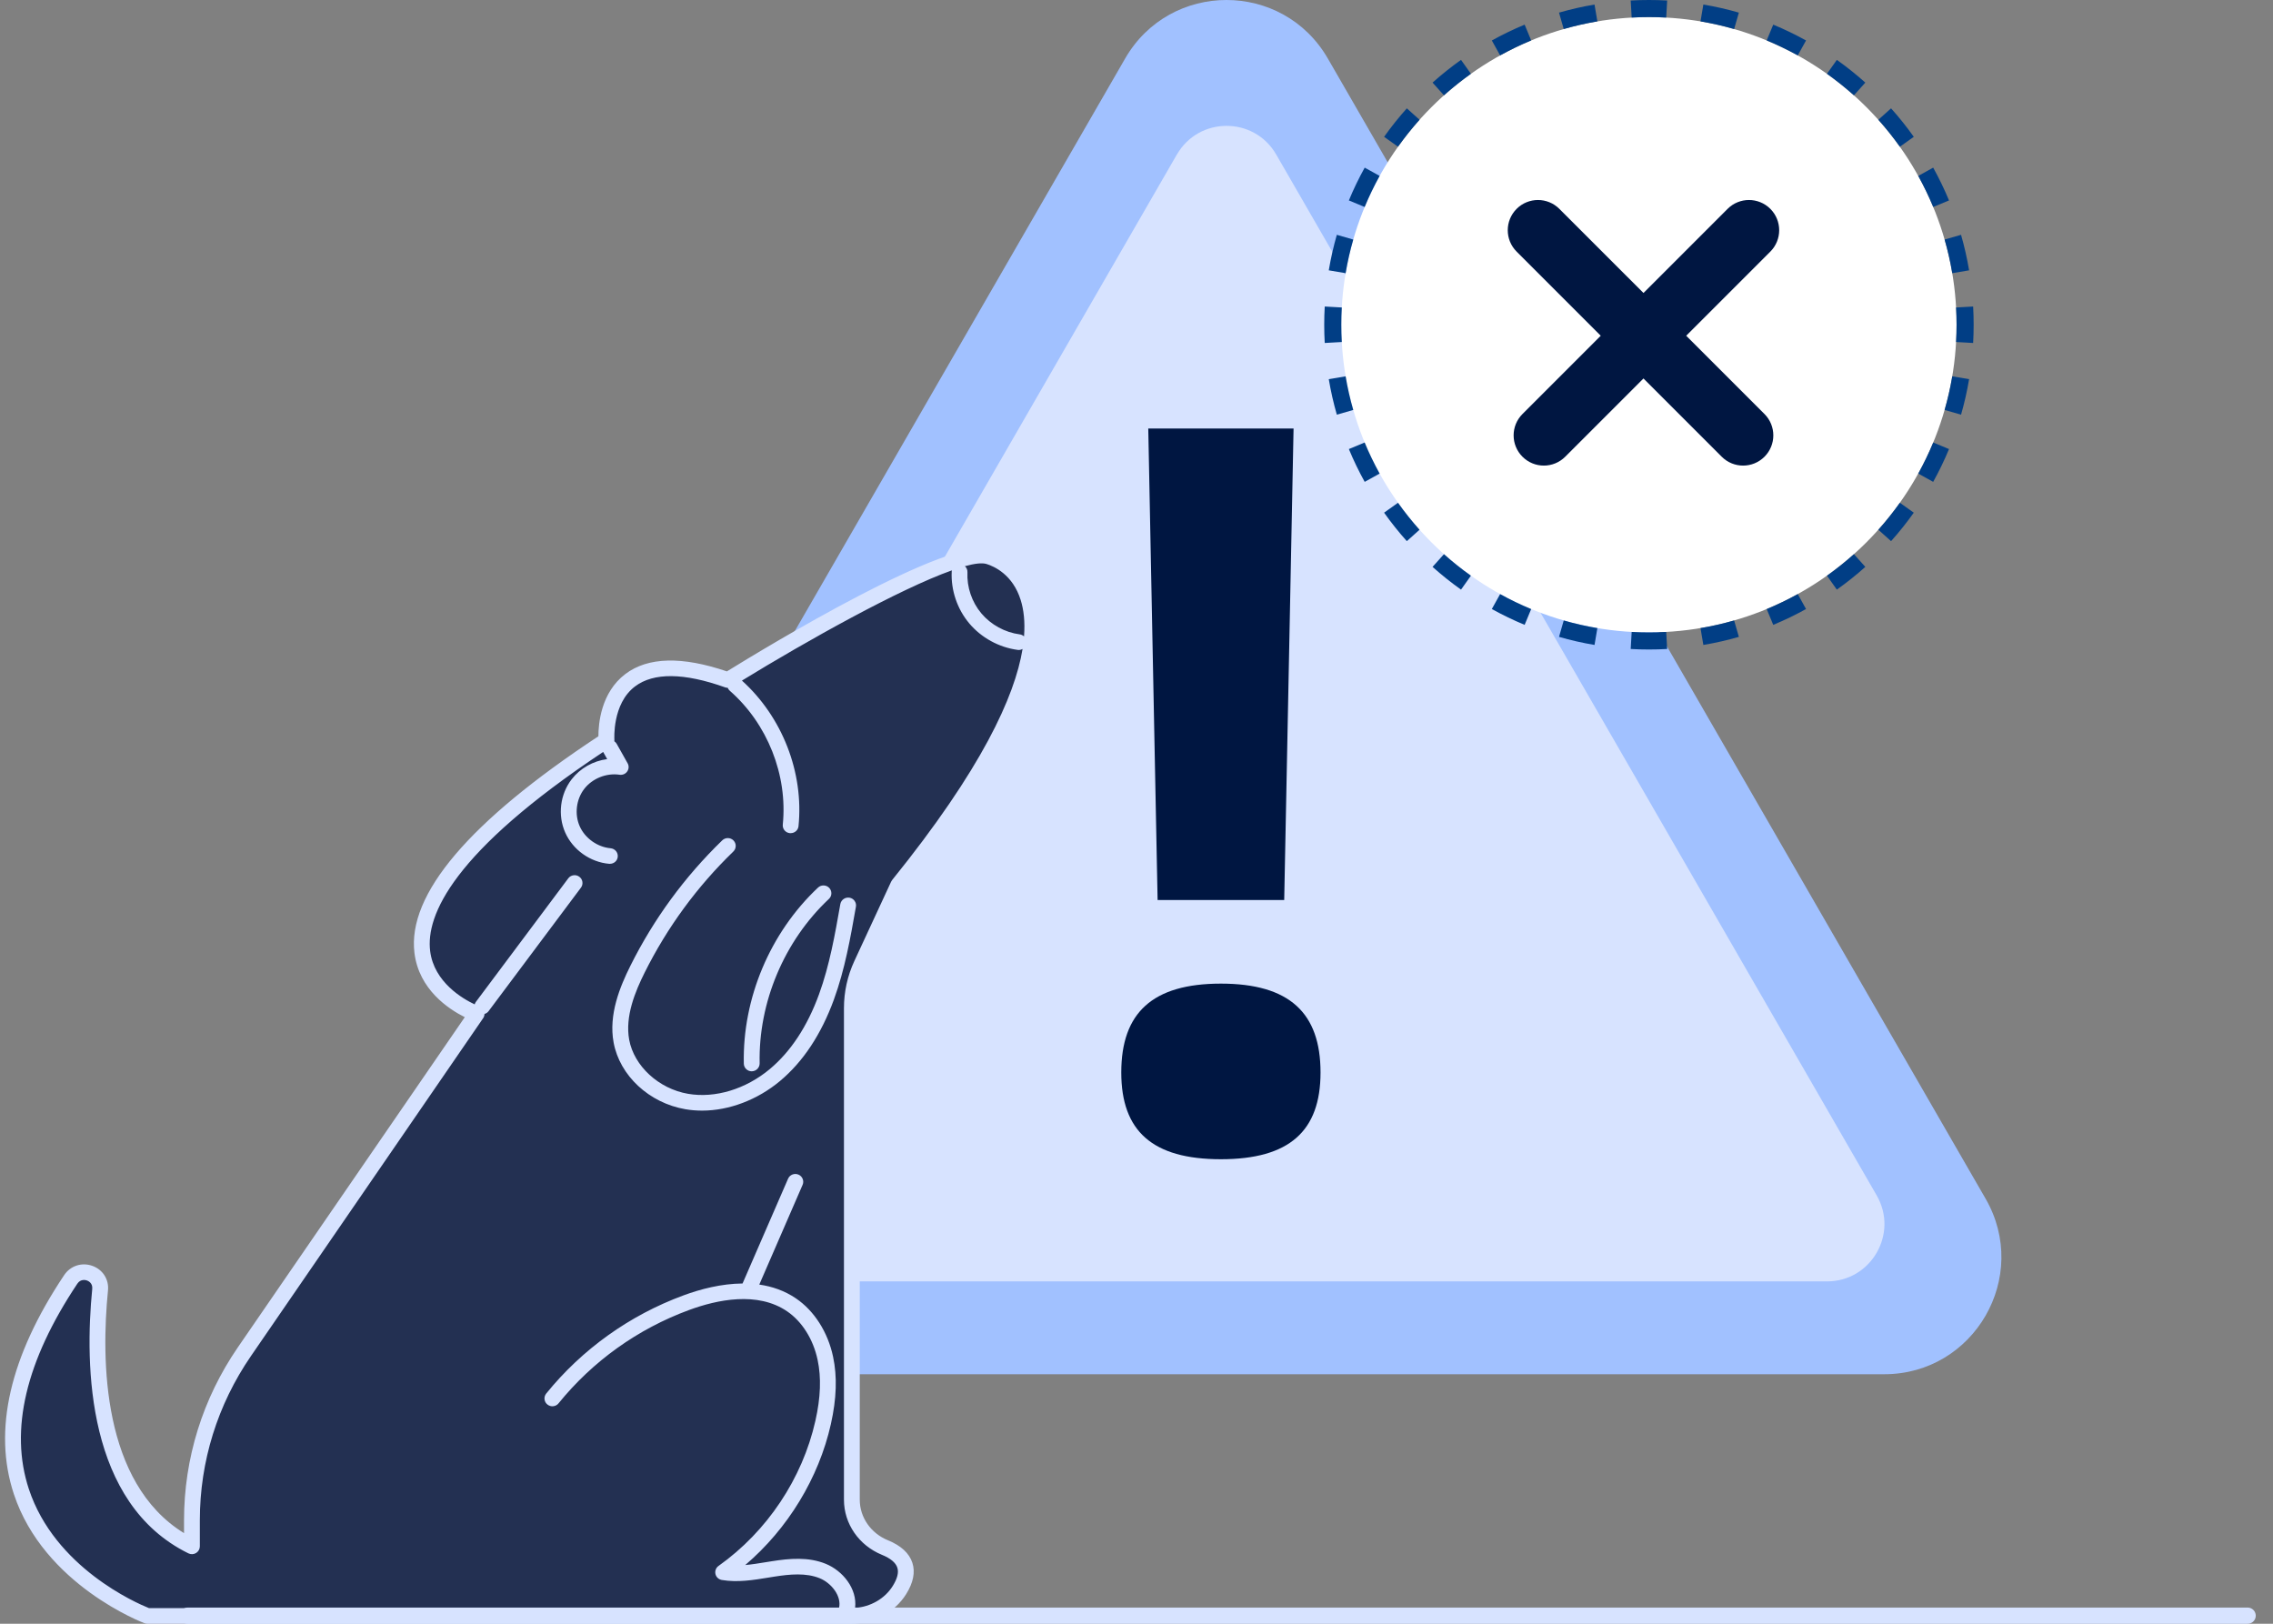 <svg width="112" height="80" viewBox="0 0 112 80" fill="none" xmlns="http://www.w3.org/2000/svg">
<rect x="0" y="0" width="112" height="80" fill="#808080" stroke="none"/>
<path d="M55.439 2.885L23.03 59.057C20.812 62.901 23.587 67.707 28.025 67.707H92.843C97.281 67.707 100.056 62.901 97.838 59.057L65.429 2.885C63.209 -0.962 57.657 -0.962 55.439 2.885Z" fill="#A1C1FF"/>
<path d="M57.989 7.613L28.401 58.898C27.314 60.781 28.672 63.133 30.847 63.133H90.026C92.199 63.133 93.559 60.78 92.473 58.898L62.884 7.613C61.798 5.73 59.079 5.73 57.991 7.613H57.989Z" fill="#D7E3FF"/>
<path d="M57.04 44.342L56.58 21.114H63.739L63.278 44.342H57.04ZM60.159 57.114C56.784 57.114 55.25 55.724 55.25 52.84C55.25 49.904 56.784 48.462 60.159 48.462C63.534 48.462 65.068 49.904 65.068 52.84C65.068 55.724 63.534 57.114 60.159 57.114Z" fill="#001641"/>
<path d="M96.408 16C96.408 24.372 89.621 31.158 81.25 31.158C72.879 31.158 66.092 24.372 66.092 16C66.092 7.629 72.879 0.842 81.25 0.842C89.621 0.842 96.408 7.629 96.408 16Z" fill="white"/>
<path fill-rule="evenodd" clip-rule="evenodd" d="M97.225 16.898L96.384 16.851C96.4 16.57 96.408 16.286 96.408 16C96.408 15.714 96.4 15.431 96.384 15.149L97.225 15.102C97.242 15.399 97.25 15.699 97.25 16C97.25 16.301 97.242 16.601 97.225 16.898ZM97.026 13.319L96.196 13.459C96.101 12.895 95.975 12.342 95.819 11.802L96.629 11.569C96.793 12.14 96.926 12.723 97.026 13.319ZM96.036 9.875L95.258 10.198C95.04 9.672 94.793 9.161 94.52 8.667L95.256 8.259C95.545 8.781 95.806 9.32 96.036 9.875ZM94.3 6.741L93.614 7.229C93.285 6.766 92.93 6.322 92.553 5.9L93.18 5.338C93.579 5.784 93.953 6.252 94.3 6.741ZM91.912 4.07L91.35 4.697C90.928 4.32 90.484 3.965 90.022 3.636L90.509 2.95C90.998 3.297 91.466 3.671 91.912 4.07ZM88.991 1.994L88.583 2.73C88.089 2.457 87.578 2.21 87.052 1.992L87.375 1.214C87.93 1.444 88.469 1.705 88.991 1.994ZM85.681 0.622L85.448 1.431C84.908 1.275 84.355 1.149 83.791 1.054L83.931 0.224C84.526 0.324 85.11 0.457 85.681 0.622ZM82.148 0.025L82.101 0.866C81.82 0.85 81.536 0.842 81.25 0.842C80.964 0.842 80.68 0.85 80.399 0.866L80.352 0.025C80.65 0.008 80.949 0 81.25 0C81.551 0 81.85 0.008 82.148 0.025ZM78.569 0.224L78.709 1.054C78.145 1.149 77.592 1.275 77.052 1.431L76.819 0.622C77.39 0.457 77.974 0.324 78.569 0.224ZM75.125 1.214L75.448 1.992C74.922 2.21 74.411 2.457 73.917 2.73L73.509 1.994C74.031 1.705 74.57 1.444 75.125 1.214ZM71.991 2.95L72.478 3.636C72.016 3.965 71.572 4.32 71.15 4.697L70.588 4.07C71.034 3.671 71.502 3.297 71.991 2.95ZM69.32 5.338L69.947 5.9C69.57 6.322 69.215 6.766 68.886 7.229L68.2 6.741C68.547 6.252 68.921 5.784 69.32 5.338ZM67.244 8.259L67.98 8.667C67.707 9.161 67.46 9.672 67.242 10.198L66.464 9.875C66.694 9.32 66.955 8.781 67.244 8.259ZM65.871 11.569L66.681 11.802C66.525 12.342 66.399 12.895 66.304 13.459L65.474 13.319C65.574 12.723 65.707 12.14 65.871 11.569ZM65.275 15.102C65.258 15.399 65.25 15.699 65.25 16C65.25 16.301 65.258 16.601 65.275 16.898L66.116 16.851C66.1 16.57 66.092 16.286 66.092 16C66.092 15.714 66.1 15.431 66.116 15.149L65.275 15.102ZM65.474 18.681L66.304 18.541C66.399 19.105 66.525 19.658 66.681 20.198L65.871 20.431C65.707 19.86 65.574 19.276 65.474 18.681ZM66.464 22.125L67.242 21.802C67.46 22.328 67.707 22.839 67.98 23.333L67.244 23.741C66.955 23.219 66.694 22.68 66.464 22.125ZM68.2 25.259L68.886 24.771C69.215 25.234 69.57 25.678 69.947 26.1L69.32 26.662C68.921 26.216 68.547 25.748 68.2 25.259ZM70.588 27.93L71.15 27.303C71.572 27.68 72.016 28.035 72.478 28.364L71.991 29.05C71.502 28.703 71.034 28.329 70.588 27.93ZM73.509 30.006L73.917 29.27C74.411 29.543 74.922 29.79 75.448 30.008L75.125 30.786C74.57 30.556 74.031 30.295 73.509 30.006ZM76.819 31.378L77.052 30.569C77.592 30.725 78.145 30.851 78.709 30.946L78.569 31.776C77.974 31.676 77.39 31.543 76.819 31.378ZM80.352 31.975L80.399 31.134C80.68 31.15 80.964 31.158 81.25 31.158C81.536 31.158 81.82 31.15 82.101 31.134L82.148 31.975C81.85 31.992 81.551 32 81.25 32C80.949 32 80.65 31.992 80.352 31.975ZM83.931 31.776L83.791 30.946C84.355 30.851 84.908 30.725 85.448 30.569L85.681 31.378C85.11 31.543 84.526 31.676 83.931 31.776ZM87.375 30.786L87.052 30.008C87.578 29.79 88.089 29.543 88.583 29.27L88.991 30.006C88.469 30.295 87.93 30.556 87.375 30.786ZM90.509 29.05L90.022 28.364C90.484 28.035 90.928 27.68 91.35 27.303L91.912 27.93C91.466 28.329 90.998 28.703 90.509 29.05ZM93.18 26.662L92.553 26.1C92.93 25.678 93.285 25.234 93.614 24.771L94.3 25.259C93.953 25.748 93.579 26.216 93.18 26.662ZM95.256 23.741L94.52 23.333C94.793 22.839 95.04 22.328 95.258 21.802L96.036 22.125C95.806 22.68 95.545 23.219 95.256 23.741ZM96.629 20.431L95.819 20.198C95.975 19.658 96.101 19.105 96.196 18.541L97.026 18.681C96.926 19.276 96.793 19.86 96.629 20.431Z" fill="#013E85"/>
<path fill-rule="evenodd" clip-rule="evenodd" d="M75.019 20.398C74.437 20.979 74.437 21.922 75.019 22.503C75.6 23.085 76.543 23.085 77.124 22.503L80.981 18.647L84.837 22.503C85.418 23.085 86.361 23.085 86.943 22.503C87.524 21.922 87.524 20.979 86.943 20.398L83.086 16.541L87.232 12.396C87.813 11.814 87.813 10.872 87.232 10.29C86.65 9.709 85.707 9.709 85.126 10.29L80.981 14.435L76.835 10.29C76.254 9.709 75.311 9.709 74.73 10.29C74.148 10.872 74.148 11.814 74.73 12.396L78.875 16.541L75.019 20.398Z" fill="#001641"/>
<path d="M41.945 79.617H7.263C7.263 79.617 -4.652 75.23 3.485 63.036C3.941 62.354 5.015 62.724 4.933 63.537C4.547 67.415 4.705 73.857 9.458 76.188V74.901C9.458 71.938 10.358 69.044 12.041 66.596L23.485 49.947C23.485 49.947 14.264 46.698 29.882 36.476C29.882 36.476 29.444 31.221 35.864 33.503C35.864 33.503 46.665 26.784 48.724 27.418C50.784 28.052 53.806 31.779 44.262 43.592L42.45 47.501C42.134 48.181 41.971 48.921 41.971 49.668V73.886C41.971 74.93 42.627 75.843 43.602 76.242C44.397 76.567 45.041 77.184 44.317 78.34C43.812 79.145 42.902 79.613 41.943 79.613L41.945 79.617Z" fill="#233052"/>
<path d="M43.754 75.889C42.91 75.544 42.364 74.758 42.364 73.889V49.672C42.364 48.974 42.514 48.298 42.807 47.664L44.597 43.798C51.121 35.713 51.702 31.475 51.039 29.34C50.54 27.732 49.336 27.204 48.841 27.052C46.768 26.416 37.809 31.848 35.817 33.079C33.606 32.326 31.922 32.368 30.813 33.209C29.605 34.123 29.485 35.674 29.486 36.275C23.117 40.475 20.065 44.066 20.422 46.952C20.644 48.753 22.098 49.714 22.902 50.115L11.72 66.382C9.986 68.906 9.068 71.853 9.068 74.904V75.536C5.03 73.051 4.98 67.01 5.321 63.577C5.375 63.034 5.062 62.546 4.543 62.365C4.021 62.182 3.466 62.367 3.16 62.826C0.479 66.84 -0.355 70.468 0.681 73.606C2.166 78.104 7.078 79.96 7.127 79.977C7.17 79.992 7.217 80 7.262 80H41.943C43.048 80 44.085 79.441 44.648 78.544C45.003 77.979 45.106 77.457 44.956 76.997C44.802 76.525 44.397 76.151 43.752 75.887L43.754 75.889ZM42.134 79.22C42.249 78.27 41.52 77.386 40.687 77.047C39.835 76.7 38.908 76.781 38.033 76.92L37.731 76.968C37.398 77.022 37.058 77.078 36.721 77.108C38.818 75.323 40.344 72.822 40.94 70.167C41.222 68.911 41.258 67.825 41.049 66.844C40.792 65.632 40.125 64.585 39.219 63.97C38.658 63.589 38.042 63.38 37.413 63.29L39.547 58.377C39.588 58.283 39.59 58.179 39.551 58.083C39.512 57.986 39.438 57.911 39.342 57.871C39.145 57.788 38.915 57.879 38.832 58.073L36.589 63.236C35.546 63.244 34.514 63.513 33.672 63.824C31.022 64.802 28.684 66.474 26.914 68.659C26.85 68.74 26.819 68.84 26.831 68.942C26.842 69.044 26.893 69.137 26.975 69.2C27.057 69.266 27.158 69.295 27.261 69.283C27.364 69.272 27.458 69.222 27.522 69.141C29.204 67.064 31.425 65.475 33.945 64.546C35.348 64.028 37.325 63.617 38.779 64.604C39.521 65.109 40.071 65.981 40.287 67C40.472 67.871 40.437 68.854 40.178 70C39.539 72.845 37.799 75.454 35.406 77.151C35.278 77.241 35.219 77.399 35.254 77.552C35.289 77.704 35.412 77.817 35.568 77.844C36.347 77.975 37.115 77.848 37.857 77.727L38.155 77.679C38.919 77.559 39.718 77.484 40.39 77.758C40.965 77.993 41.483 78.638 41.341 79.229H7.338C6.728 78.985 2.702 77.237 1.422 73.365C0.463 70.462 1.266 67.058 3.811 63.246C3.976 62.995 4.234 63.07 4.284 63.088C4.333 63.105 4.574 63.205 4.545 63.498C4.167 67.312 4.278 74.076 9.284 76.532C9.405 76.592 9.547 76.586 9.662 76.515C9.775 76.446 9.847 76.32 9.847 76.188V74.901C9.847 72.003 10.718 69.208 12.365 66.811L23.808 50.163C23.851 50.102 23.871 50.03 23.873 49.957C23.953 49.934 24.025 49.886 24.075 49.818L28.625 43.735C28.688 43.652 28.713 43.55 28.697 43.447C28.682 43.345 28.627 43.255 28.543 43.195C28.46 43.133 28.356 43.108 28.255 43.124C28.152 43.139 28.06 43.193 28 43.276L23.45 49.36C23.421 49.398 23.401 49.441 23.39 49.485C22.823 49.219 21.386 48.402 21.195 46.855C20.979 45.099 22.3 41.978 29.72 37.048L29.919 37.4C29.227 37.491 28.59 37.849 28.167 38.396C27.596 39.136 27.472 40.165 27.85 41.018C28.228 41.872 29.079 42.477 30.015 42.559H30.052C30.254 42.559 30.422 42.411 30.439 42.211C30.459 41.999 30.301 41.812 30.087 41.793C29.438 41.735 28.826 41.3 28.565 40.71C28.302 40.121 28.391 39.379 28.789 38.867C29.184 38.354 29.882 38.073 30.531 38.171C30.679 38.192 30.823 38.129 30.905 38.009C30.991 37.888 30.998 37.732 30.924 37.603L30.385 36.645C30.355 36.593 30.315 36.553 30.27 36.52C30.272 36.495 30.276 36.472 30.274 36.447C30.274 36.429 30.153 34.678 31.291 33.819C32.207 33.128 33.701 33.143 35.735 33.867C35.774 33.881 35.815 33.887 35.856 33.887C35.878 33.941 35.911 33.991 35.958 34.031C37.816 35.657 38.818 38.184 38.571 40.627C38.561 40.729 38.59 40.83 38.656 40.91C38.722 40.989 38.816 41.039 38.921 41.049H38.958C39.159 41.049 39.327 40.901 39.346 40.704C39.613 38.057 38.545 35.322 36.558 33.532C39.742 31.579 44.326 29.017 46.902 28.101C46.898 28.121 46.895 28.138 46.895 28.157C46.85 29.076 47.165 30.007 47.76 30.714C48.354 31.421 49.223 31.897 50.147 32.02C50.164 32.022 50.182 32.024 50.197 32.024C50.266 32.024 50.33 32.004 50.386 31.974C50.004 34.312 48.37 37.899 43.962 43.355C43.943 43.378 43.927 43.405 43.911 43.436L42.099 47.345C41.758 48.081 41.585 48.865 41.585 49.674V73.891C41.585 75.074 42.319 76.138 43.455 76.604C43.88 76.777 44.136 76.991 44.215 77.237C44.293 77.474 44.215 77.779 43.987 78.143C43.598 78.765 42.9 79.164 42.134 79.222V79.22ZM50.458 31.355C50.402 31.303 50.328 31.265 50.246 31.255C49.517 31.159 48.828 30.781 48.356 30.221C47.884 29.66 47.635 28.922 47.67 28.194C47.676 28.076 47.625 27.968 47.545 27.895C48.023 27.764 48.389 27.72 48.609 27.787C48.985 27.903 49.905 28.309 50.295 29.566C50.441 30.036 50.515 30.625 50.458 31.355Z" fill="#D7E3FF"/>
<path d="M42.111 44.386C42.05 44.301 41.961 44.245 41.858 44.228C41.647 44.193 41.445 44.334 41.407 44.542C41.146 46.027 40.877 47.56 40.355 48.992C39.779 50.572 38.964 51.808 37.933 52.671C36.745 53.663 35.239 54.12 33.904 53.891C32.46 53.644 31.24 52.523 31.002 51.224C30.792 50.072 31.299 48.853 31.764 47.919C32.873 45.696 34.344 43.686 36.135 41.953C36.209 41.881 36.25 41.785 36.252 41.681C36.254 41.577 36.213 41.481 36.141 41.407C35.991 41.255 35.743 41.253 35.589 41.402C33.736 43.197 32.214 45.276 31.065 47.578C30.546 48.618 29.981 49.99 30.235 51.361C30.533 52.993 31.988 54.345 33.771 54.65C34.038 54.696 34.315 54.719 34.593 54.719C35.926 54.719 37.327 54.187 38.436 53.259C39.572 52.309 40.464 50.961 41.088 49.252C41.634 47.757 41.908 46.189 42.175 44.673C42.193 44.571 42.169 44.468 42.109 44.386H42.111Z" fill="#D7E3FF"/>
<path d="M37.041 52.781H37.049C37.263 52.777 37.434 52.6 37.431 52.388C37.366 49.385 38.643 46.356 40.844 44.289C40.92 44.218 40.963 44.124 40.965 44.02C40.967 43.918 40.93 43.819 40.858 43.744C40.786 43.669 40.688 43.627 40.585 43.625C40.48 43.621 40.383 43.66 40.307 43.731C37.949 45.946 36.581 49.188 36.651 52.406C36.655 52.614 36.83 52.783 37.041 52.783V52.781Z" fill="#D7E3FF"/>
<path d="M9.25 79.603L110.75 79.603" stroke="#D7E3FF" stroke-width="0.8" stroke-linecap="round"/>
</svg>
